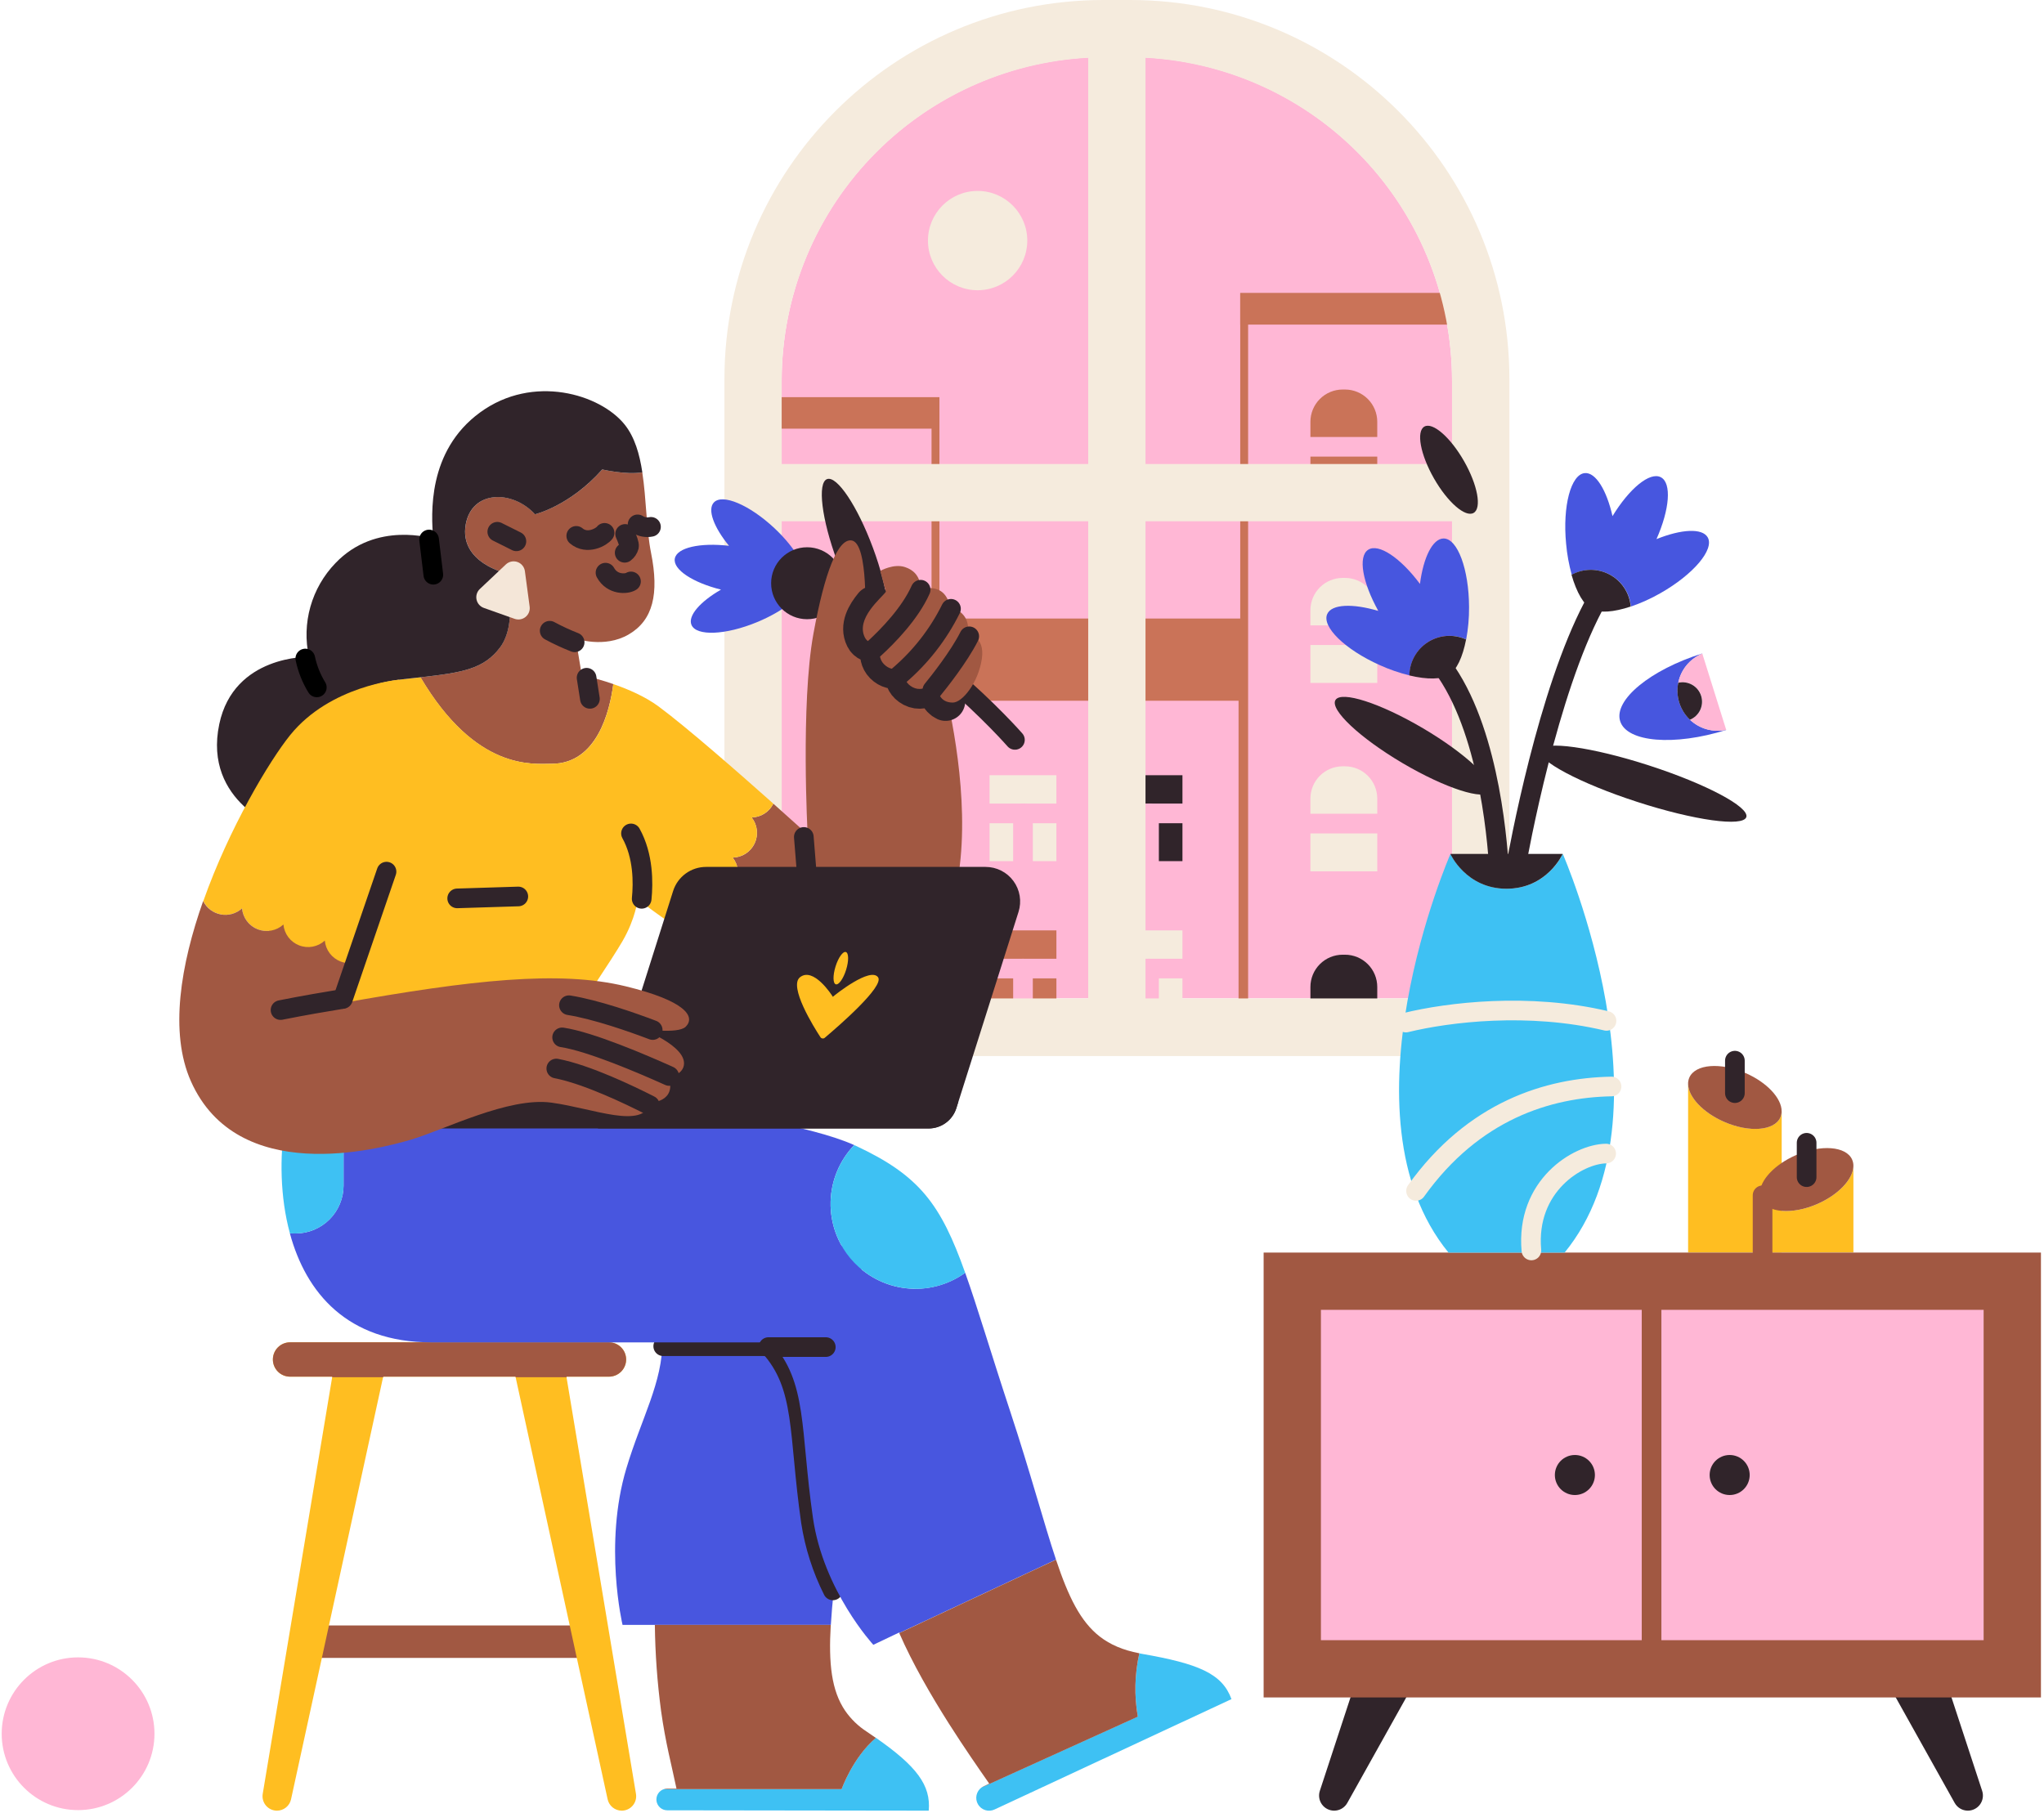 <svg width="416" height="369" viewBox="0 0 416 369" fill="none" xmlns="http://www.w3.org/2000/svg">
<g clip-path="url(#clip0)">
<path d="M225.01 11.599H229.634C247.11 11.604 263.868 18.549 276.224 30.907C288.58 43.266 295.521 60.026 295.521 77.502V203.227H159.087V77.502C159.087 68.846 160.793 60.275 164.106 52.278C167.419 44.281 172.275 37.015 178.397 30.895C184.518 24.775 191.786 19.921 199.784 16.61C207.782 13.3 216.354 11.597 225.01 11.599Z" fill="#FFB7D5"/>
<path d="M252.075 127.546V205.184H191.535V127.546H252.075ZM253.68 125.941H189.931V206.788H253.68V125.941Z" fill="#CA7358"/>
<path d="M253.68 125.937H189.931V142.651H253.68V125.937Z" fill="#CA7358"/>
<path d="M189.59 85.564V205.573H153.151V85.564H189.59ZM191.194 83.96H151.547V207.177H191.194V83.96Z" fill="#CA7358"/>
<path d="M302.119 61.27V205.184H254.02V61.27H302.119ZM303.723 59.666H252.416V206.788H303.723V59.666Z" fill="#CA7358"/>
<path d="M273.273 79.295H273.734C275.476 79.295 277.147 79.987 278.379 81.219C279.612 82.451 280.304 84.122 280.304 85.865V100.673H266.699V85.865C266.699 85.002 266.869 84.147 267.199 83.35C267.53 82.552 268.014 81.828 268.625 81.218C269.235 80.608 269.96 80.124 270.757 79.794C271.555 79.464 272.41 79.294 273.273 79.295Z" fill="#CA7358"/>
<path d="M265.147 90.954H281.86" stroke="#FFB7D5" stroke-width="4" stroke-linecap="round" stroke-linejoin="round"/>
<path d="M273.273 117.647H273.734C275.476 117.647 277.147 118.339 278.379 119.571C279.612 120.803 280.304 122.474 280.304 124.217V139.025H266.699V124.217C266.699 123.354 266.869 122.499 267.199 121.702C267.53 120.904 268.014 120.18 268.625 119.57C269.235 118.96 269.96 118.476 270.757 118.146C271.555 117.816 272.41 117.646 273.273 117.647Z" fill="#F5EBDD"/>
<path d="M265.147 129.306H281.86" stroke="#FFB7D5" stroke-width="4" stroke-linecap="round" stroke-linejoin="round"/>
<path d="M273.273 155.999H273.734C275.476 155.999 277.147 156.691 278.379 157.923C279.612 159.155 280.304 160.826 280.304 162.569V177.377H266.699V162.569C266.699 160.826 267.391 159.155 268.623 157.923C269.855 156.691 271.526 155.999 273.269 155.999H273.273Z" fill="#F5EBDD"/>
<path d="M265.147 167.658H281.86" stroke="#FFB7D5" stroke-width="4" stroke-linecap="round" stroke-linejoin="round"/>
<path d="M273.273 194.351H273.734C275.476 194.351 277.147 195.043 278.379 196.275C279.612 197.507 280.304 199.178 280.304 200.921V214.525H266.699V200.921C266.699 200.057 266.869 199.203 267.199 198.405C267.53 197.608 268.014 196.884 268.625 196.274C269.235 195.663 269.96 195.18 270.757 194.85C271.555 194.52 272.41 194.35 273.273 194.351Z" fill="#30242A"/>
<path d="M303.723 59.666H252.416V66.079H303.723V59.666Z" fill="#CA7358"/>
<path d="M191.194 80.851H151.547V87.264H191.194V80.851Z" fill="#CA7358"/>
<path d="M215.003 157.812H201.398V175.303H215.003V157.812Z" fill="#F5EBDD"/>
<path d="M199.842 165.585H216.559" stroke="#FFB7D5" stroke-width="4" stroke-linecap="round" stroke-linejoin="round"/>
<path d="M208.2 176.081V165.585" stroke="#FFB7D5" stroke-width="4" stroke-linecap="round" stroke-linejoin="round"/>
<path d="M215.003 189.401H201.398V206.893H215.003V189.401Z" fill="#CA7358"/>
<path d="M199.842 197.174H216.559" stroke="#FFB7D5" stroke-width="4" stroke-linecap="round" stroke-linejoin="round"/>
<path d="M208.2 207.671V197.174" stroke="#FFB7D5" stroke-width="4" stroke-linecap="round" stroke-linejoin="round"/>
<path d="M240.656 157.812H227.051V175.303H240.656V157.812Z" fill="#30242A"/>
<path d="M225.499 165.585H242.213" stroke="#FFB7D5" stroke-width="4" stroke-linecap="round" stroke-linejoin="round"/>
<path d="M233.854 176.081V165.585" stroke="#FFB7D5" stroke-width="4" stroke-linecap="round" stroke-linejoin="round"/>
<path d="M240.656 189.401H227.051V206.893H240.656V189.401Z" fill="#F5EBDD"/>
<path d="M225.499 197.174H242.213" stroke="#FFB7D5" stroke-width="4" stroke-linecap="round" stroke-linejoin="round"/>
<path d="M233.854 207.671V197.174" stroke="#FFB7D5" stroke-width="4" stroke-linecap="round" stroke-linejoin="round"/>
<path d="M198.967 59.084C204.55 59.084 209.075 54.559 209.075 48.977C209.075 43.395 204.55 38.869 198.967 38.869C193.385 38.869 188.86 43.395 188.86 48.977C188.86 54.559 193.385 59.084 198.967 59.084Z" fill="#F5EBDD"/>
<path d="M313.012 203.291H141.596V214.951H313.012V203.291Z" fill="#F5EBDD"/>
<path d="M230.011 0H224.609C181.989 0 147.44 34.55 147.44 77.169V214.951H307.197V77.169C307.185 34.55 272.631 0 230.011 0ZM221.476 203.291H159.087V106.116H221.476V203.291ZM221.476 94.456H159.087V77.566C159.088 60.696 165.558 44.468 177.164 32.225C188.771 19.982 204.63 12.656 221.476 11.756V94.456ZM295.521 203.291H233.136V106.116H295.521V203.291ZM295.521 94.456H233.136V11.756C249.982 12.656 265.841 19.983 277.447 32.226C289.052 44.469 295.521 60.696 295.521 77.566V94.456Z" fill="#F5EBDD"/>
<path d="M15.891 368.487C24.477 368.487 31.437 361.527 31.437 352.941C31.437 344.355 24.477 337.394 15.891 337.394C7.305 337.394 0.345 344.355 0.345 352.941C0.345 361.527 7.305 368.487 15.891 368.487Z" fill="#FFB7D5"/>
<path d="M362.603 226.213C362.605 226.642 362.518 227.067 362.346 227.46C361.143 230.2 356.001 230.605 350.887 228.363C346.603 226.49 343.692 223.353 343.567 220.774V254.979H362.615V226.213H362.603Z" fill="#FFBE21"/>
<path d="M355.279 218.452C350.165 216.21 345.031 216.615 343.82 219.354C343.625 219.804 343.538 220.293 343.567 220.782C343.691 223.361 346.603 226.498 350.887 228.371C356.001 230.613 361.135 230.208 362.346 227.468C362.518 227.075 362.605 226.65 362.603 226.221C362.615 223.61 359.667 220.369 355.279 218.452Z" fill="#A15842"/>
<path d="M377.206 237.496C377.082 240.075 374.17 243.211 369.886 245.088C364.769 247.326 359.639 246.925 358.423 244.182C358.254 243.789 358.166 243.366 358.167 242.938V254.971H377.21V237.496H377.206Z" fill="#FFBE21"/>
<path d="M376.954 236.068C375.75 233.328 370.608 232.923 365.491 235.165C361.107 237.087 358.159 240.323 358.167 242.938C358.166 243.366 358.254 243.789 358.423 244.182C359.627 246.925 364.769 247.326 369.886 245.088C374.17 243.211 377.082 240.075 377.206 237.496C377.235 237.006 377.149 236.517 376.954 236.068Z" fill="#A15842"/>
<path d="M358.724 254.987V243.327" stroke="#A15842" stroke-width="4" stroke-miterlimit="10" stroke-linecap="round"/>
<path d="M353.089 215.921V222.531" stroke="#30242A" stroke-width="4" stroke-linecap="round" stroke-linejoin="round"/>
<path d="M367.688 232.639V239.633" stroke="#30242A" stroke-width="4" stroke-linecap="round" stroke-linejoin="round"/>
<path d="M271.536 368.599C271.05 368.599 270.57 368.484 270.137 368.263C269.704 368.042 269.33 367.722 269.045 367.328C268.76 366.934 268.572 366.478 268.498 365.997C268.423 365.517 268.464 365.026 268.616 364.564L278.242 335.229C278.445 334.614 278.837 334.078 279.362 333.699C279.887 333.319 280.518 333.115 281.166 333.115H287.912C288.448 333.115 288.975 333.254 289.44 333.521C289.905 333.787 290.293 334.17 290.564 334.632C290.835 335.094 290.981 335.62 290.986 336.156C290.992 336.691 290.857 337.22 290.596 337.687L274.207 367.023C273.942 367.499 273.555 367.896 273.085 368.173C272.616 368.45 272.081 368.597 271.536 368.599Z" fill="#30242A"/>
<path d="M400.493 368.599C400.98 368.599 401.459 368.484 401.892 368.263C402.325 368.042 402.7 367.722 402.985 367.328C403.27 366.934 403.457 366.478 403.532 365.997C403.606 365.517 403.566 365.026 403.413 364.564L393.787 335.229C393.584 334.614 393.193 334.079 392.669 333.7C392.145 333.321 391.514 333.116 390.867 333.115H384.117C383.581 333.116 383.055 333.256 382.591 333.523C382.126 333.789 381.74 334.172 381.468 334.634C381.197 335.096 381.052 335.621 381.046 336.156C381.039 336.692 381.173 337.219 381.434 337.687L397.822 367.023C398.088 367.498 398.475 367.895 398.945 368.172C399.414 368.449 399.948 368.596 400.493 368.599Z" fill="#30242A"/>
<path d="M415.378 254.987H257.177V345.552H415.378V254.987Z" fill="#A15842"/>
<path d="M403.714 266.647H268.837V333.893H403.714V266.647Z" fill="#FFB7D5"/>
<path d="M336.131 265.484V335.06" stroke="#A15842" stroke-width="4" stroke-miterlimit="10"/>
<path d="M352.026 304.345C354.277 304.345 356.101 302.52 356.101 300.27C356.101 298.019 354.277 296.195 352.026 296.195C349.775 296.195 347.951 298.019 347.951 300.27C347.951 302.52 349.775 304.345 352.026 304.345Z" fill="#30242A"/>
<path d="M320.525 304.345C322.775 304.345 324.6 302.52 324.6 300.27C324.6 298.019 322.775 296.195 320.525 296.195C318.274 296.195 316.45 298.019 316.45 300.27C316.45 302.52 318.274 304.345 320.525 304.345Z" fill="#30242A"/>
<path d="M62.882 330.897V337.503H120.021V330.897H62.882Z" fill="#A15842"/>
<path d="M129.435 365.182L115.28 280.251H123.936C124.863 280.251 125.753 279.883 126.409 279.227C127.065 278.571 127.433 277.682 127.433 276.754C127.433 275.826 127.065 274.937 126.409 274.281C125.753 273.625 124.863 273.256 123.936 273.256H59.036C58.108 273.256 57.219 273.625 56.563 274.281C55.907 274.937 55.538 275.826 55.538 276.754C55.538 277.682 55.907 278.571 56.563 279.227C57.219 279.883 58.108 280.251 59.036 280.251H67.623L53.469 365.182C53.399 365.602 53.422 366.033 53.535 366.444C53.648 366.855 53.85 367.236 54.125 367.561C54.401 367.886 54.744 368.147 55.131 368.327C55.517 368.506 55.938 368.599 56.365 368.599C57.035 368.599 57.685 368.37 58.207 367.95C58.728 367.53 59.09 366.943 59.233 366.289L77.987 280.251H104.916L123.667 366.289C123.811 366.943 124.174 367.529 124.696 367.95C125.218 368.37 125.869 368.599 126.539 368.599C126.965 368.599 127.386 368.506 127.773 368.327C128.16 368.147 128.503 367.886 128.778 367.561C129.054 367.236 129.255 366.855 129.369 366.444C129.482 366.033 129.505 365.602 129.435 365.182Z" fill="#FFBE21"/>
<path d="M123.936 280.251C124.863 280.251 125.753 279.883 126.409 279.227C127.065 278.571 127.433 277.682 127.433 276.754C127.433 275.826 127.065 274.937 126.409 274.281C125.753 273.625 124.863 273.256 123.936 273.256H59.036C58.108 273.256 57.219 273.625 56.563 274.281C55.907 274.937 55.538 275.826 55.538 276.754C55.538 277.682 55.907 278.571 56.563 279.227C57.219 279.883 58.108 280.251 59.036 280.251H67.623V280.36H77.979L78.003 280.251H104.932L104.956 280.36H115.313V280.251H123.936Z" fill="#A15842"/>
<path d="M127.782 330.784H169.094C169.608 322.013 171.441 310.377 172.961 294.659C174.312 280.721 175.476 269.021 175.399 259.363C175.271 243.263 134.087 262.748 134.087 262.748C134.087 266.266 134.797 269.643 134.817 272.916C134.866 281.419 130.558 288.654 127.482 298.91C122.817 314.46 126.703 330.784 126.703 330.784H127.782Z" fill="#4856DF"/>
<path d="M171.296 364.211H135.13C134.628 364.371 134.2 364.705 133.922 365.153C133.645 365.601 133.537 366.133 133.617 366.654C133.697 367.174 133.961 367.649 134.361 367.993C134.76 368.336 135.269 368.525 135.796 368.527L189.016 368.599C189.486 363.425 186.546 359.53 178.251 353.759C173.518 357.862 171.296 364.211 171.296 364.211Z" fill="#3EC1F3"/>
<path d="M176.386 352.503C174.668 351.393 173.184 349.957 172.018 348.276C169.211 344.157 168.617 338.61 169.078 330.784H133.277C133.346 336.635 133.768 342.476 134.541 348.276C135.455 354.842 136.691 359.358 137.681 364.107H135.8C135.573 364.106 135.347 364.142 135.13 364.211H171.296C171.296 364.211 173.518 357.862 178.251 353.783C177.658 353.363 177.036 352.936 176.386 352.503Z" fill="#A15842"/>
<path d="M169.511 323.757C167.297 319.35 165.788 314.623 165.039 309.747C162.42 291.55 163.972 282.221 156.588 274.051H134.982" stroke="#30242A" stroke-width="4" stroke-linecap="round" stroke-linejoin="round"/>
<path d="M182.984 332.337L183.024 332.433L214.919 317.497C212.436 310.068 209.841 300.186 205.577 287.251C201.582 275.146 198.939 266.101 196.436 259.102C192.936 261.623 188.62 262.745 184.335 262.247C180.05 261.75 176.106 259.668 173.277 256.412C170.448 253.155 168.939 248.959 169.045 244.646C169.151 240.334 170.865 236.217 173.851 233.104C156.825 225.411 96.353 220.393 96.353 220.393L62.145 215.34C60.34 218.324 58.803 223.053 57.969 228.575H69.921V241.358C69.915 243.943 68.885 246.42 67.055 248.246C65.226 250.072 62.748 251.098 60.163 251.101H59.481C59.321 251.101 59.16 251.101 59.004 251.101C62.269 263.133 70.668 273.269 87.81 273.269H156.998C164.382 281.431 162.829 290.76 165.448 308.965C167.59 323.858 177.742 334.835 177.742 334.835L182.984 332.337Z" fill="#4856DF"/>
<path d="M231.572 349.443L199.806 363.85C199.268 364.226 198.891 364.79 198.75 365.431C198.609 366.072 198.714 366.743 199.044 367.31C199.374 367.877 199.905 368.299 200.532 368.493C201.159 368.686 201.836 368.637 202.429 368.354L250.631 345.893C248.742 340.679 243.885 338.674 232.378 336.668L231.885 336.576C230.931 340.802 230.825 345.175 231.572 349.443Z" fill="#3EC1F3"/>
<path d="M231.885 336.56C228.572 335.926 225.973 334.823 223.827 333.155C219.872 330.075 217.449 325.061 214.919 317.512L183.024 332.449C185.727 338.662 189.522 345.195 193.136 350.899C196.292 355.864 199.304 360.192 201.33 363.092L200.179 363.65C200.048 363.713 199.923 363.788 199.806 363.874L231.572 349.467C230.819 345.187 230.926 340.799 231.885 336.56Z" fill="#A15842"/>
<path d="M186.337 262.371C189.964 262.373 193.499 261.229 196.436 259.102C191.459 245.112 187.143 239.285 174.092 233.212L173.851 233.104C171.505 235.55 169.93 238.632 169.321 241.967C168.712 245.301 169.097 248.741 170.427 251.859C171.757 254.976 173.975 257.634 176.804 259.502C179.632 261.369 182.947 262.364 186.337 262.363V262.371Z" fill="#3EC1F3"/>
<path d="M60.163 251.1C62.753 251.1 65.236 250.072 67.068 248.241C68.899 246.411 69.928 243.928 69.93 241.338V228.555H57.977C56.922 235.49 56.982 243.648 59.004 251.088C59.16 251.088 59.321 251.088 59.481 251.088L60.163 251.1Z" fill="#3EC1F3"/>
<path d="M156.408 274.227H168.068" stroke="#30242A" stroke-width="4" stroke-linecap="round" stroke-linejoin="round"/>
<path d="M206.56 150.62C206.56 150.62 185.571 126.523 160.772 117.783" stroke="#30242A" stroke-width="4" stroke-linecap="round" stroke-linejoin="round"/>
<path d="M140.725 127.197C139.963 125.356 142.506 122.468 146.742 120.029C141.006 118.601 136.931 115.942 137.34 113.708C137.749 111.474 142.498 110.423 148.37 111.113C145.282 107.343 143.922 103.741 145.286 102.289C147.022 100.432 152.533 102.775 157.591 107.503C162.003 111.635 164.61 116.231 164.057 118.569C163.748 120.952 159.685 124.329 154.102 126.639C147.68 129.302 141.7 129.551 140.725 127.197Z" fill="#4756DF"/>
<path d="M164.265 126.054C168.31 126.054 171.589 122.775 171.589 118.73C171.589 114.685 168.31 111.406 164.265 111.406C160.22 111.406 156.941 114.685 156.941 118.73C156.941 122.775 160.22 126.054 164.265 126.054Z" fill="#30242A"/>
<path d="M179.696 128.162C181.709 127.415 180.794 119.953 177.653 111.495C174.513 103.037 170.336 96.786 168.324 97.533C166.311 98.28 167.226 105.742 170.366 114.2C173.507 122.658 177.684 128.909 179.696 128.162Z" fill="#30242A"/>
<path d="M179.338 129.631C179.338 129.631 182.451 138.182 180.894 147.123" stroke="#30242A" stroke-width="4" stroke-linecap="round" stroke-linejoin="round"/>
<path d="M122.58 95.571C115.946 103.035 108.895 104.684 108.895 104.684C104.335 99.71 96.06 99.71 94.797 106.757C93.421 114.566 103.079 116.716 103.079 116.716C103.079 116.716 105.514 126.792 101.78 131.769C98.483 136.181 94.247 136.907 85.568 137.878C96.879 156.989 108.43 155.481 112.276 155.481C121.501 155.481 124.1 144.776 124.826 139.257C122.726 138.525 120.583 137.921 118.409 137.448L117.166 129.988C117.166 129.988 122.969 132.058 127.947 129.158C132.924 126.258 134.168 120.864 132.507 112.573C131.524 107.66 131.561 101.583 130.718 96.153C127.433 96.71 122.58 95.571 122.58 95.571Z" fill="#A15842"/>
<path d="M191.583 137.212C189.822 130.165 176.037 126.342 176.037 126.342C176.037 126.342 176.863 110.524 173.314 110.018C170.594 109.617 167.871 116.239 165.541 129.066C162.934 143.401 164.374 169.876 164.374 169.876C164.374 169.876 161.49 167.257 157.399 163.611C156.99 164.438 156.363 165.136 155.585 165.631C154.807 166.126 153.908 166.399 152.987 166.419C153.568 167.156 153.933 168.041 154.039 168.974C154.145 169.908 153.989 170.852 153.587 171.701C153.186 172.55 152.555 173.27 151.767 173.78C150.978 174.291 150.063 174.571 149.124 174.589C149.706 175.326 150.07 176.211 150.176 177.145C150.283 178.078 150.126 179.022 149.725 179.871C149.323 180.72 148.693 181.44 147.904 181.951C147.116 182.461 146.201 182.741 145.262 182.759C145.872 183.533 146.243 184.469 146.327 185.451C146.412 186.434 146.206 187.419 145.737 188.286C145.268 189.153 144.555 189.863 143.686 190.329C142.818 190.796 141.832 190.997 140.85 190.909C149.365 196.452 160.94 202.918 168.653 202.918C209.075 202.902 192.75 141.876 191.583 137.212Z" fill="#A15842"/>
<path d="M145.847 188.026C146.248 187.176 146.405 186.233 146.299 185.299C146.194 184.366 145.83 183.481 145.25 182.743C146.189 182.725 147.104 182.445 147.892 181.935C148.681 181.424 149.311 180.704 149.713 179.855C150.114 179.006 150.271 178.062 150.164 177.129C150.058 176.195 149.694 175.31 149.112 174.573C150.051 174.555 150.966 174.275 151.755 173.764C152.543 173.254 153.174 172.534 153.575 171.685C153.977 170.836 154.133 169.892 154.027 168.958C153.921 168.025 153.556 167.14 152.975 166.403C153.896 166.383 154.795 166.11 155.573 165.615C156.351 165.12 156.978 164.422 157.387 163.595C150.336 157.314 139.703 148.001 134.043 143.818C131.304 141.792 127.814 140.292 124.818 139.257C124.112 144.792 121.529 155.481 112.304 155.481C108.474 155.481 96.907 156.989 85.596 137.878L81.962 138.279C69.448 139.67 63.753 146.405 60.4 154.451C58.326 159.428 56.666 168.549 56.666 168.549C55.379 176.911 54.717 185.357 54.684 193.817L70.956 208.878L114.643 209.957C118.14 204.799 124.558 195.273 126.675 191.619C129.395 186.955 129.784 183.068 129.784 183.068C129.784 183.068 134.452 186.718 140.85 190.885C141.875 190.975 142.903 190.749 143.797 190.238C144.69 189.727 145.405 188.955 145.847 188.026Z" fill="#FFBE21"/>
<path d="M127.145 86.446C122.171 80.229 108.486 76.082 97.705 83.96C86.924 91.837 87.754 104.692 88.167 109.669C88.167 109.669 76.559 105.935 68.265 114.643C65.865 117.132 64.116 120.176 63.176 123.504C62.236 126.832 62.132 130.341 62.874 133.718C62.874 133.718 47.601 133.289 44.629 147.403C42.94 155.425 46.093 160.764 49.59 164.069C51.642 165.993 54.038 167.513 56.654 168.549C56.654 168.549 58.314 159.428 60.388 154.451C63.741 146.405 69.436 139.67 81.95 138.279L85.584 137.878C94.263 136.907 98.499 136.169 101.796 131.769C105.526 126.792 103.079 116.716 103.079 116.716C103.079 116.716 93.409 114.566 94.785 106.765C96.032 99.718 104.323 99.718 108.883 104.692C108.883 104.692 115.934 103.035 122.568 95.571C122.568 95.571 127.421 96.71 130.73 96.153C130.165 92.415 129.17 88.985 127.145 86.446Z" fill="#30242A"/>
<path d="M192.446 142.751C191.271 142.209 190.569 140.846 190.769 138.239C190.769 138.239 188.339 141.287 185.752 139.931C183.165 138.576 184.199 135.656 184.199 135.656C184.199 135.656 181.865 137.212 179.924 135.255C178.163 133.494 179.523 130.59 179.523 130.59C179.523 130.59 176.94 131.645 176.025 129.812C174.874 127.518 176.274 125.115 177.79 123.274" stroke="#30242A" stroke-width="8" stroke-linecap="round" stroke-linejoin="round"/>
<path d="M62.136 134.055C62.576 136.133 63.368 138.121 64.479 139.931" stroke="black" stroke-width="4" stroke-miterlimit="10" stroke-linecap="round"/>
<path d="M163.595 170.378L164.57 182.495" stroke="#30242A" stroke-width="4" stroke-linecap="round" stroke-linejoin="round"/>
<path d="M128.42 169.66C130.959 174.232 130.927 179.719 130.598 182.972" stroke="#30242A" stroke-width="4" stroke-linecap="round" stroke-linejoin="round"/>
<path d="M105.486 182.495L93.048 182.884" stroke="#30242A" stroke-width="4" stroke-linecap="round" stroke-linejoin="round"/>
<path d="M116.953 130.754C115.215 130.072 113.519 129.286 111.875 128.4" stroke="#30242A" stroke-width="4" stroke-linecap="round" stroke-linejoin="round"/>
<path d="M120.061 142.266L119.384 137.97" stroke="#30242A" stroke-width="4" stroke-linecap="round" stroke-linejoin="round"/>
<path d="M87.329 109.826L88.191 116.997" stroke="black" stroke-width="4" stroke-miterlimit="10" stroke-linecap="round"/>
<path d="M128.42 118.361C127.542 118.93 124.63 119.119 123.234 116.58" stroke="#30242A" stroke-width="4" stroke-linecap="round" stroke-linejoin="round"/>
<path d="M105.097 110.195L101.21 108.253" stroke="#30242A" stroke-width="4" stroke-linecap="round" stroke-linejoin="round"/>
<path d="M123.041 108.474C122.42 109.32 119.488 110.961 117.282 109.088" stroke="#30242A" stroke-width="4" stroke-linecap="round" stroke-linejoin="round"/>
<path d="M132.487 107.251C132.023 107.349 131.544 107.355 131.077 107.269C130.61 107.182 130.166 107.004 129.768 106.745" stroke="#30242A" stroke-width="4" stroke-linecap="round" stroke-linejoin="round"/>
<path d="M127.229 108.695C127.674 109.701 128.103 110.812 128.011 111.237C127.874 111.755 127.566 112.21 127.137 112.529" stroke="#30242A" stroke-width="4" stroke-linecap="round" stroke-linejoin="round"/>
<path d="M102.967 114.891L97.661 119.897C97.373 120.168 97.16 120.508 97.042 120.884C96.923 121.261 96.903 121.662 96.984 122.048C97.064 122.435 97.243 122.795 97.501 123.093C97.76 123.391 98.091 123.618 98.463 123.751L104.736 125.977C105.109 126.109 105.509 126.143 105.899 126.076C106.288 126.009 106.654 125.843 106.962 125.593C107.269 125.344 107.507 125.02 107.653 124.653C107.799 124.286 107.848 123.887 107.796 123.495L106.829 116.275C106.773 115.855 106.602 115.459 106.336 115.13C106.069 114.801 105.718 114.551 105.319 114.409C104.92 114.266 104.49 114.235 104.075 114.32C103.661 114.406 103.277 114.603 102.967 114.891Z" fill="#F4E6D8"/>
<path d="M179.146 116.223C179.146 116.223 181.865 114.667 184.199 115.445C187.809 116.648 187.28 120.009 187.28 120.009C187.28 120.009 192.341 118.184 193.324 123.535C193.324 123.535 197.888 124.558 196.862 129.122C196.862 129.122 200.556 129.318 199.822 134.16C199.088 139.001 195.859 143.024 193.918 143.024C191.912 143.024 190.496 141.792 190.769 138.211C190.769 138.211 188.339 141.259 185.751 139.903C183.164 138.547 184.199 135.628 184.199 135.628C184.199 135.628 181.865 137.184 179.924 135.226C178.163 133.466 179.523 130.562 179.523 130.562C179.523 130.562 176.94 131.617 176.025 129.784C174.08 125.897 179.43 121.718 180.301 120.458L179.146 116.223Z" fill="#A15842"/>
<path d="M177.991 131.978C180.662 129.527 185.21 124.902 187.368 120.049" stroke="#30242A" stroke-width="4" stroke-linecap="round" stroke-linejoin="round"/>
<path d="M182.896 137.573C187.335 133.798 190.958 129.158 193.545 123.936" stroke="#30242A" stroke-width="4" stroke-linecap="round" stroke-linejoin="round"/>
<path d="M189.766 140.453C190.97 138.985 195.177 133.71 197.263 129.535" stroke="#30242A" stroke-width="4" stroke-linecap="round" stroke-linejoin="round"/>
<path d="M189.012 229.723H121.694L136.995 181.379C137.448 179.956 138.341 178.714 139.547 177.833C140.753 176.951 142.208 176.477 143.701 176.478H200.588C201.693 176.478 202.783 176.738 203.769 177.237C204.755 177.737 205.609 178.462 206.262 179.354C206.915 180.245 207.349 181.278 207.529 182.369C207.708 183.46 207.627 184.577 207.294 185.631L194.64 225.607C194.259 226.801 193.509 227.844 192.498 228.583C191.486 229.323 190.265 229.722 189.012 229.723Z" fill="#30242A"/>
<path d="M82.624 224.28C82.425 224.906 82.377 225.57 82.483 226.219C82.589 226.867 82.847 227.481 83.235 228.011C83.623 228.541 84.13 228.973 84.716 229.27C85.302 229.567 85.95 229.722 86.607 229.723H189.012C190.265 229.72 191.483 229.319 192.493 228.577C193.502 227.836 194.25 226.793 194.628 225.599L195.029 224.28H82.624Z" fill="#30242A"/>
<path d="M178.7 198.939C177.136 196.797 170.025 202.453 169.503 202.922C169.231 202.453 165.533 196.797 162.817 198.939C160.463 200.796 165.625 209.087 167.017 211.2C167.074 211.265 167.145 211.316 167.224 211.351C167.302 211.387 167.388 211.405 167.474 211.405C167.56 211.405 167.646 211.387 167.724 211.351C167.803 211.316 167.874 211.265 167.931 211.2C170.462 209.067 180.06 200.776 178.7 198.939Z" fill="#FFBE21"/>
<path d="M172.203 197.425C172.768 195.611 172.744 193.99 172.15 193.805C171.556 193.619 170.616 194.94 170.05 196.755C169.485 198.57 169.509 200.191 170.103 200.376C170.697 200.561 171.637 199.24 172.203 197.425Z" fill="#FFBE21"/>
<path d="M44.051 185.892C44.925 186.229 45.875 186.316 46.796 186.145C47.717 185.973 48.572 185.55 49.266 184.921C49.348 185.858 49.69 186.753 50.255 187.505C50.819 188.257 51.582 188.836 52.458 189.178C53.334 189.519 54.288 189.608 55.212 189.436C56.137 189.264 56.994 188.836 57.688 188.202C57.773 189.138 58.117 190.031 58.681 190.782C59.246 191.532 60.009 192.11 60.884 192.451C61.76 192.791 62.713 192.881 63.636 192.709C64.56 192.537 65.417 192.111 66.111 191.479C66.175 192.217 66.402 192.933 66.774 193.574C67.147 194.214 67.656 194.765 68.266 195.187C68.876 195.608 69.571 195.89 70.303 196.011C71.034 196.133 71.783 196.092 72.496 195.891L78.561 179.603C80.897 173.35 82.004 166.706 81.822 160.034L81.208 138.375C81.208 138.375 67.214 139.538 59.052 149.646C54.865 154.832 46.646 168.533 41.38 183.429C41.934 184.553 42.886 185.431 44.051 185.892Z" fill="#FFBE21"/>
<path d="M69.316 195.73C68.438 195.392 67.671 194.814 67.104 194.063C66.537 193.312 66.192 192.416 66.107 191.479C65.413 192.111 64.556 192.537 63.632 192.709C62.709 192.881 61.756 192.791 60.88 192.451C60.005 192.11 59.242 191.532 58.677 190.782C58.113 190.031 57.769 189.138 57.684 188.202C56.99 188.836 56.133 189.264 55.208 189.436C54.284 189.608 53.33 189.519 52.454 189.178C51.578 188.836 50.815 188.257 50.251 187.505C49.686 186.753 49.344 185.858 49.261 184.921C48.684 185.447 47.993 185.832 47.241 186.045C46.49 186.258 45.7 186.294 44.932 186.15C44.165 186.005 43.441 185.685 42.819 185.214C42.196 184.742 41.691 184.133 41.344 183.433C36.78 196.344 34.429 210.158 38.849 220.1C48.363 241.514 76.916 233.978 83.655 231.997C90.393 230.015 103.484 223.273 112.208 224.464C120.932 225.655 130.843 230.015 132.431 224.464C132.431 224.464 137.769 224.328 136.089 219.25C136.089 219.25 138.772 218.917 139.169 216.936C139.971 212.969 130.446 209.403 130.446 209.403C130.446 209.403 137.982 210.607 139.566 209.002C141.572 206.997 139.622 203.76 127.313 200.776C113.792 197.503 95.948 199.485 69.38 204.241L72.489 195.887C71.442 196.181 70.328 196.126 69.316 195.73Z" fill="#A15842"/>
<path d="M78.665 177.441L69.789 203.351" stroke="#30242A" stroke-width="4" stroke-linecap="round" stroke-linejoin="round"/>
<path d="M132.84 209.688C128.532 208.052 121.361 205.541 115.794 204.635" stroke="#30242A" stroke-width="4" stroke-linecap="round" stroke-linejoin="round"/>
<path d="M136.201 219.042C130.666 216.551 120.093 212.031 114.406 211.18" stroke="#30242A" stroke-width="4" stroke-linecap="round" stroke-linejoin="round"/>
<path d="M69.444 203.407C66.46 203.889 61.776 204.687 57.095 205.621" stroke="#30242A" stroke-width="4" stroke-linecap="round" stroke-linejoin="round"/>
<path d="M132.266 225.01C128.115 222.896 119.368 218.693 113.219 217.521" stroke="#30242A" stroke-width="4" stroke-linecap="round" stroke-linejoin="round"/>
<path d="M318.062 173.831C318.062 173.831 314.909 180.922 306.639 180.922C298.369 180.922 295.2 173.831 295.2 173.831C295.2 173.831 271.937 227.015 294.799 254.987H318.435C341.285 227.015 318.062 173.831 318.062 173.831Z" fill="#3EC1F3"/>
<path d="M306.619 180.922C314.889 180.922 318.042 173.831 318.042 173.831H295.18C295.18 173.831 298.344 180.922 306.619 180.922Z" fill="#30242A"/>
<path d="M327.985 221.179C315.126 221.408 299.909 226.053 288.197 242.437" stroke="#F5EBDD" stroke-width="4" stroke-linecap="round" stroke-linejoin="round"/>
<path d="M286.14 208.164C294.771 206.058 311.115 204.053 326.958 207.823" stroke="#F5EBDD" stroke-width="4" stroke-linecap="round" stroke-linejoin="round"/>
<path d="M326.886 234.832C321.134 234.901 310.502 241.418 311.673 254.554" stroke="#F5EBDD" stroke-width="4" stroke-linecap="round" stroke-linejoin="round"/>
<path d="M305.171 178.564C304.93 172.848 303.41 150.135 294.386 136.811" stroke="#30242A" stroke-width="4" stroke-miterlimit="10" stroke-linecap="round"/>
<path d="M303.29 161.098C304.444 159.143 298.328 153.398 289.63 148.266C280.932 143.134 272.946 140.56 271.792 142.515C270.639 144.471 276.754 150.216 285.452 155.348C294.15 160.479 302.136 163.054 303.29 161.098Z" fill="#30242A"/>
<path d="M299.913 104.415C301.606 103.45 300.736 98.733 297.969 93.88C295.201 89.027 291.585 85.875 289.892 86.841C288.199 87.806 289.069 92.523 291.836 97.376C294.603 102.229 298.219 105.381 299.913 104.415Z" fill="#30242A"/>
<path d="M270.124 124.991C271.034 122.965 275.318 122.817 280.524 124.369C277.315 118.629 276.333 113.291 278.455 111.915C280.576 110.54 285.06 113.584 288.995 118.866C289.689 113.48 291.566 109.641 293.808 109.617C296.64 109.617 298.958 115.862 298.986 123.587C299.003 125.796 298.807 128.001 298.401 130.173C297.166 129.607 295.81 129.359 294.455 129.451C293.1 129.543 291.789 129.973 290.642 130.7C289.495 131.427 288.548 132.429 287.887 133.616C287.226 134.802 286.872 136.135 286.857 137.493C284.781 136.983 282.756 136.283 280.809 135.399C273.738 132.234 268.965 127.578 270.124 124.991Z" fill="#4756DF"/>
<path d="M290.551 130.754C291.702 130.006 293.023 129.561 294.392 129.461C295.761 129.361 297.133 129.608 298.381 130.181C297.691 133.771 296.443 136.434 294.943 137.3C293.515 138.339 290.491 138.379 286.837 137.501C286.852 136.157 287.199 134.838 287.847 133.661C288.495 132.484 289.424 131.486 290.551 130.754Z" fill="#30242A"/>
<path d="M308.179 178.219C309.286 171.906 315.05 140.954 324.275 123.443" stroke="#30242A" stroke-width="4" stroke-miterlimit="10" stroke-linecap="round"/>
<path d="M355.412 166.338C356.075 164.289 347.214 159.584 335.62 155.828C324.025 152.072 314.088 150.687 313.424 152.736C312.761 154.784 321.622 159.489 333.217 163.245C344.811 167.002 354.748 168.386 355.412 166.338Z" fill="#30242A"/>
<path d="M322.538 96.309C324.752 96.109 326.982 99.77 328.181 105.069C331.599 99.454 335.778 95.98 338.02 97.155C340.262 98.331 339.805 103.729 337.13 109.749C342.167 107.716 346.447 107.459 347.558 109.392C348.954 111.855 344.642 116.945 337.932 120.755C336.018 121.852 334.003 122.763 331.915 123.475C331.801 122.123 331.351 120.821 330.607 119.687C329.862 118.553 328.847 117.623 327.652 116.98C326.457 116.338 325.121 116.004 323.764 116.008C322.408 116.012 321.074 116.355 319.883 117.005C319.31 114.944 318.927 112.835 318.74 110.704C317.998 103.011 319.718 96.566 322.538 96.309Z" fill="#4756DF"/>
<path d="M327.54 116.933C328.756 117.569 329.792 118.502 330.551 119.646C331.311 120.79 331.769 122.107 331.884 123.475C328.414 124.634 325.466 124.854 323.99 123.972C322.386 123.238 320.866 120.619 319.839 117.005C321.017 116.359 322.337 116.014 323.68 116.001C325.024 115.988 326.35 116.309 327.54 116.933Z" fill="#30242A"/>
<path d="M346.451 133.029V133.061C344.565 133.838 343.038 135.295 342.173 137.143C341.307 138.991 341.166 141.096 341.776 143.043C342.386 144.99 343.704 146.637 345.469 147.661C347.234 148.684 349.319 149.009 351.312 148.571V148.603C340.743 151.912 331.085 151.109 329.738 146.806C328.39 142.502 335.882 136.338 346.451 133.029Z" fill="#4756DF"/>
<path d="M343.936 146.517C344.863 146.146 345.615 145.438 346.042 144.535C346.469 143.633 346.54 142.602 346.239 141.65C345.938 140.698 345.288 139.894 344.42 139.401C343.552 138.907 342.53 138.76 341.558 138.989C341.824 137.674 342.411 136.445 343.266 135.411C344.121 134.377 345.218 133.569 346.459 133.061L351.32 148.571C350.015 148.859 348.66 148.823 347.372 148.464C346.085 148.106 344.905 147.438 343.936 146.517Z" fill="#FFB7D5"/>
<path d="M346.222 141.664C346.52 142.612 346.45 143.638 346.026 144.537C345.603 145.436 344.857 146.143 343.936 146.517C342.935 145.566 342.192 144.377 341.776 143.06C341.36 141.743 341.285 140.342 341.558 138.989C342.529 138.766 343.549 138.918 344.413 139.414C345.278 139.91 345.923 140.713 346.222 141.664Z" fill="#30242A"/>
</g>
<defs>
<clipPath id="clip0">
<rect width="415.526" height="369" fill="white"/>
</clipPath>
</defs>
</svg>
